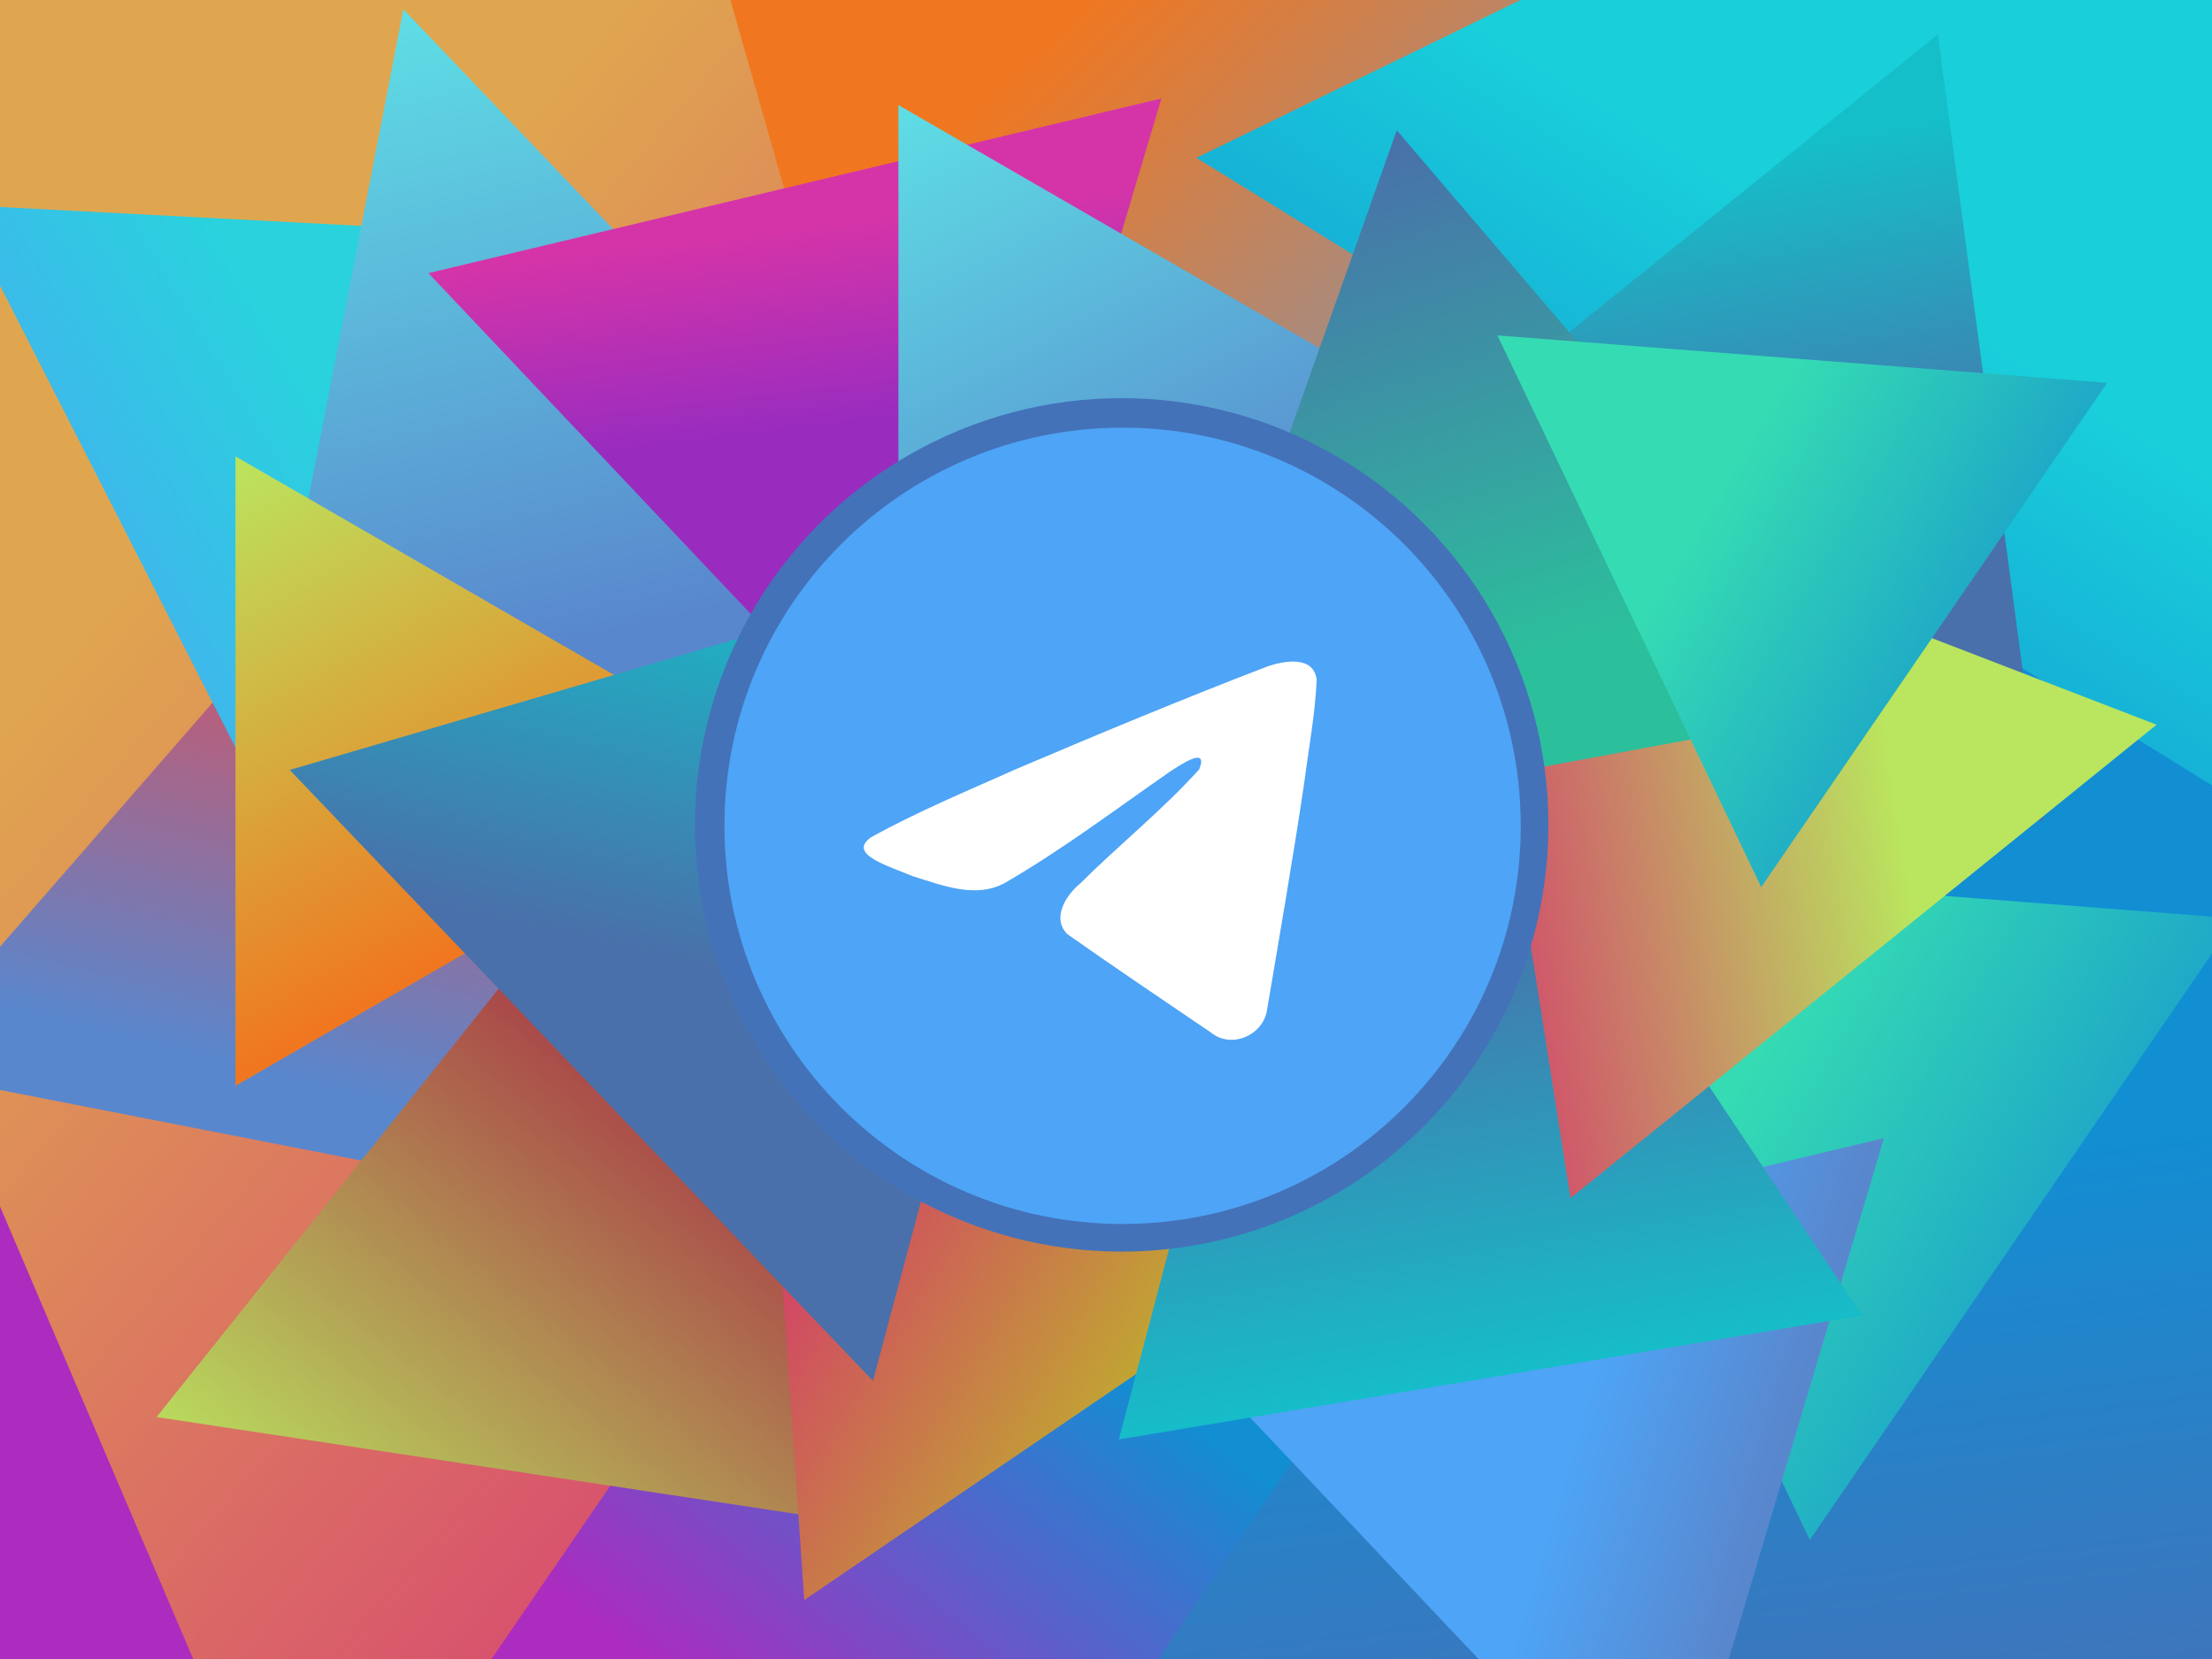 <svg width="1200" height="900" viewBox="0 0 1200 900" fill="none" xmlns="http://www.w3.org/2000/svg">
<rect x="0" y="0" width="1200" height="900" fill="#333333" stroke="none"/>
<g clip-path="url(#clip0)">
<rect width="1200" height="900" fill="white"/>
<rect x="428" y="240" width="461" height="344" fill="#4AA8B5"/>
<path d="M-491.005 613.075L800.677 495.009L568.591 1361.16L-491.005 613.075Z" fill="url(#paint0_linear)"/>
<path d="M-298.912 -45.66L886.715 -4.074L166.894 1045.42L-298.912 -45.66Z" fill="url(#paint1_linear)"/>
<path d="M210.608 271.756L343.363 658.362L-57.825 580.028L210.608 271.756Z" fill="url(#paint2_linear)"/>
<path d="M385.89 132.455L163.316 475.308L-22.317 111.126L385.89 132.455Z" fill="url(#paint3_linear)"/>
<path d="M218.836 5.012L526.262 327.264L133.998 442.23L218.836 5.012Z" fill="url(#paint4_linear)"/>
<path d="M1186.3 75.731L1399.2 1077.75L612.098 924.065L1186.3 75.731Z" fill="url(#paint5_linear)"/>
<path d="M805.485 466.622L1213.02 498.303L981.816 835.397L805.485 466.622Z" fill="url(#paint6_linear)"/>
<path d="M340.01 449.335L489.085 829.945L84.929 768.744L340.01 449.335Z" fill="url(#paint7_linear)"/>
<path d="M127.738 247.576L423.465 418.314L127.738 589.052L127.738 247.576Z" fill="url(#paint8_linear)"/>
<path d="M292.685 -363.022L986.953 37.44L512.508 407.728L292.685 -363.022Z" fill="url(#paint9_linear)"/>
<path d="M624.419 712.165L1022.05 617.428L905.28 1009.16L624.419 712.165Z" fill="url(#paint10_linear)"/>
<path d="M756.955 649.652L436.299 868.031L409.44 477.191L756.955 649.652Z" fill="url(#paint11_linear)"/>
<path d="M1251.71 -207.931L1258.84 462.382L649.058 85.632L1251.71 -207.931Z" fill="url(#paint12_linear)"/>
<path d="M733.938 299.845L1010.16 713.633L606.964 780.881L733.938 299.845Z" fill="url(#paint13_linear)"/>
<path d="M728.88 279.003L1051.3 18.636L1108.25 445.807L728.88 279.003Z" fill="url(#paint14_linear)"/>
<path d="M232.419 148.165L630.053 53.428L513.28 445.158L232.419 148.165Z" fill="url(#paint15_linear)"/>
<path d="M1169.93 393.136L851.963 650.017L788.479 246.213L1169.93 393.136Z" fill="url(#paint16_linear)"/>
<path d="M157.191 417.689L596.861 288.885L473.554 749.072L157.191 417.689Z" fill="url(#paint17_linear)"/>
<path d="M487.382 57L841.382 261.382L487.382 465.764L487.382 57Z" fill="url(#paint18_linear)"/>
<path d="M621.251 455.974L757.739 70.67L1023.18 381.524L621.251 455.974Z" fill="url(#paint19_linear)"/>
<path d="M812.339 181.958L1143.1 207.671L955.452 481.263L812.339 181.958Z" fill="url(#paint20_linear)"/>
<g style="mix-blend-mode:screen">
<circle cx="608.5" cy="447.5" r="231.5" fill="#4372B9"/>
</g>
<path fill-rule="evenodd" clip-rule="evenodd" d="M609 232C489.705 232 393 328.705 393 448C393 567.295 489.705 664 609 664C728.295 664 825 567.295 825 448C825 328.705 728.295 232 609 232Z" fill="#4EA4F6"/>
<path fill-rule="evenodd" clip-rule="evenodd" d="M472.31 454.35C497.446 440.388 525.505 428.735 551.721 417.023C596.823 397.839 642.105 378.987 687.844 361.436C696.742 358.446 712.732 355.522 714.3 368.821C713.442 387.644 709.91 406.358 707.487 425.072C701.34 466.227 694.231 507.24 687.302 548.261C684.916 561.923 667.942 568.995 657.081 560.252C630.981 542.475 604.681 524.868 578.914 506.678C570.474 498.03 578.299 485.611 585.838 479.435C607.334 458.072 630.134 439.92 650.507 417.454C656.001 404.071 639.765 415.349 634.407 418.806C604.98 439.255 576.269 460.954 545.242 478.929C529.393 487.727 510.921 480.209 495.081 475.299C480.875 469.369 460.061 463.394 472.31 454.352V454.35Z" fill="white"/>
</g>
<defs>
<linearGradient id="paint0_linear" x1="129.257" y1="958.171" x2="611.261" y2="350.62" gradientUnits="userSpaceOnUse">
<stop offset="0.234" stop-color="#AB2CBF"/>
<stop offset="0.604" stop-color="#128ED3"/>
</linearGradient>
<linearGradient id="paint1_linear" x1="-481.262" y1="-39.235" x2="737.731" y2="1003.51" gradientUnits="userSpaceOnUse">
<stop offset="0.401" stop-color="#E0A64F"/>
<stop offset="1" stop-color="#D21285"/>
</linearGradient>
<linearGradient id="paint2_linear" x1="210.608" y1="271.756" x2="133.074" y2="579.495" gradientUnits="userSpaceOnUse">
<stop stop-color="#F94343"/>
<stop offset="1" stop-color="#5987CD"/>
</linearGradient>
<linearGradient id="paint3_linear" x1="177.127" y1="218.297" x2="-34.631" y2="346.805" gradientUnits="userSpaceOnUse">
<stop stop-color="#29D2DD"/>
<stop offset="1" stop-color="#4EA4F6"/>
</linearGradient>
<linearGradient id="paint4_linear" x1="218.836" y1="5.012" x2="297.875" y2="350.71" gradientUnits="userSpaceOnUse">
<stop stop-color="#5EDEE5"/>
<stop offset="1" stop-color="#5987CD"/>
</linearGradient>
<linearGradient id="paint5_linear" x1="976.546" y1="637.878" x2="1015.6" y2="956.903" gradientUnits="userSpaceOnUse">
<stop stop-color="#128ED3"/>
<stop offset="1" stop-color="#4372B9"/>
</linearGradient>
<linearGradient id="paint6_linear" x1="743" y1="466" x2="1194.73" y2="733.593" gradientUnits="userSpaceOnUse">
<stop offset="0.448" stop-color="#35DBB3"/>
<stop offset="1" stop-color="#128DD2"/>
</linearGradient>
<linearGradient id="paint7_linear" x1="345" y1="596" x2="65" y2="951" gradientUnits="userSpaceOnUse">
<stop stop-color="#AA4949"/>
<stop offset="0.708" stop-color="#BAE55E"/>
</linearGradient>
<linearGradient id="paint8_linear" x1="127.738" y1="247.576" x2="329" y2="614" gradientUnits="userSpaceOnUse">
<stop stop-color="#BAE55E"/>
<stop offset="0.703" stop-color="#F07720"/>
</linearGradient>
<linearGradient id="paint9_linear" x1="561.881" y1="25.75" x2="921.984" y2="398.56" gradientUnits="userSpaceOnUse">
<stop stop-color="#F07720"/>
<stop offset="1" stop-color="#4EA4F6"/>
</linearGradient>
<linearGradient id="paint10_linear" x1="624.419" y1="712.165" x2="1076.75" y2="847.002" gradientUnits="userSpaceOnUse">
<stop offset="0.508" stop-color="#4EA4F6"/>
<stop offset="0.739" stop-color="#5987CD"/>
</linearGradient>
<linearGradient id="paint11_linear" x1="756.955" y1="649.652" x2="350.024" y2="400.843" gradientUnits="userSpaceOnUse">
<stop offset="0.094" stop-color="#BFB12C"/>
<stop offset="0.62" stop-color="#D5346E"/>
</linearGradient>
<linearGradient id="paint12_linear" x1="1251.71" y1="-207.931" x2="854.693" y2="434.653" gradientUnits="userSpaceOnUse">
<stop offset="0.562" stop-color="#19CFDA"/>
<stop offset="1" stop-color="#128DD2"/>
</linearGradient>
<linearGradient id="paint13_linear" x1="733.938" y1="299.845" x2="833.436" y2="896.394" gradientUnits="userSpaceOnUse">
<stop offset="0.328" stop-color="#4970AA"/>
<stop offset="0.76" stop-color="#15BFC9"/>
</linearGradient>
<linearGradient id="paint14_linear" x1="941.948" y1="83.615" x2="1009.19" y2="473.731" gradientUnits="userSpaceOnUse">
<stop stop-color="#15BFC9"/>
<stop offset="0.516" stop-color="#4970AA"/>
</linearGradient>
<linearGradient id="paint15_linear" x1="473" y1="338" x2="441" y2="66" gradientUnits="userSpaceOnUse">
<stop offset="0.401" stop-color="#992CBF"/>
<stop offset="0.797" stop-color="#D534A8"/>
</linearGradient>
<linearGradient id="paint16_linear" x1="1169.93" y1="393.136" x2="703.653" y2="466.442" gradientUnits="userSpaceOnUse">
<stop offset="0.309" stop-color="#BAE55E"/>
<stop offset="0.869" stop-color="#D5346E"/>
</linearGradient>
<linearGradient id="paint17_linear" x1="457.649" y1="308.761" x2="360.591" y2="735.5" gradientUnits="userSpaceOnUse">
<stop stop-color="#15BFC9"/>
<stop offset="0.516" stop-color="#4970AA"/>
</linearGradient>
<linearGradient id="paint18_linear" x1="487.382" y1="57" x2="631" y2="340" gradientUnits="userSpaceOnUse">
<stop stop-color="#5EDEE5"/>
<stop offset="1" stop-color="#5987CD"/>
</linearGradient>
<linearGradient id="paint19_linear" x1="849.082" y1="350.577" x2="758.734" y2="72.467" gradientUnits="userSpaceOnUse">
<stop stop-color="#2CBF9C"/>
<stop offset="1" stop-color="#4970AA"/>
</linearGradient>
<linearGradient id="paint20_linear" x1="761.625" y1="181.454" x2="1128.26" y2="398.637" gradientUnits="userSpaceOnUse">
<stop offset="0.448" stop-color="#35DBB3"/>
<stop offset="1" stop-color="#128DD2"/>
</linearGradient>
<clipPath id="clip0">
<rect width="1200" height="900" fill="white"/>
</clipPath>
</defs>
</svg>
